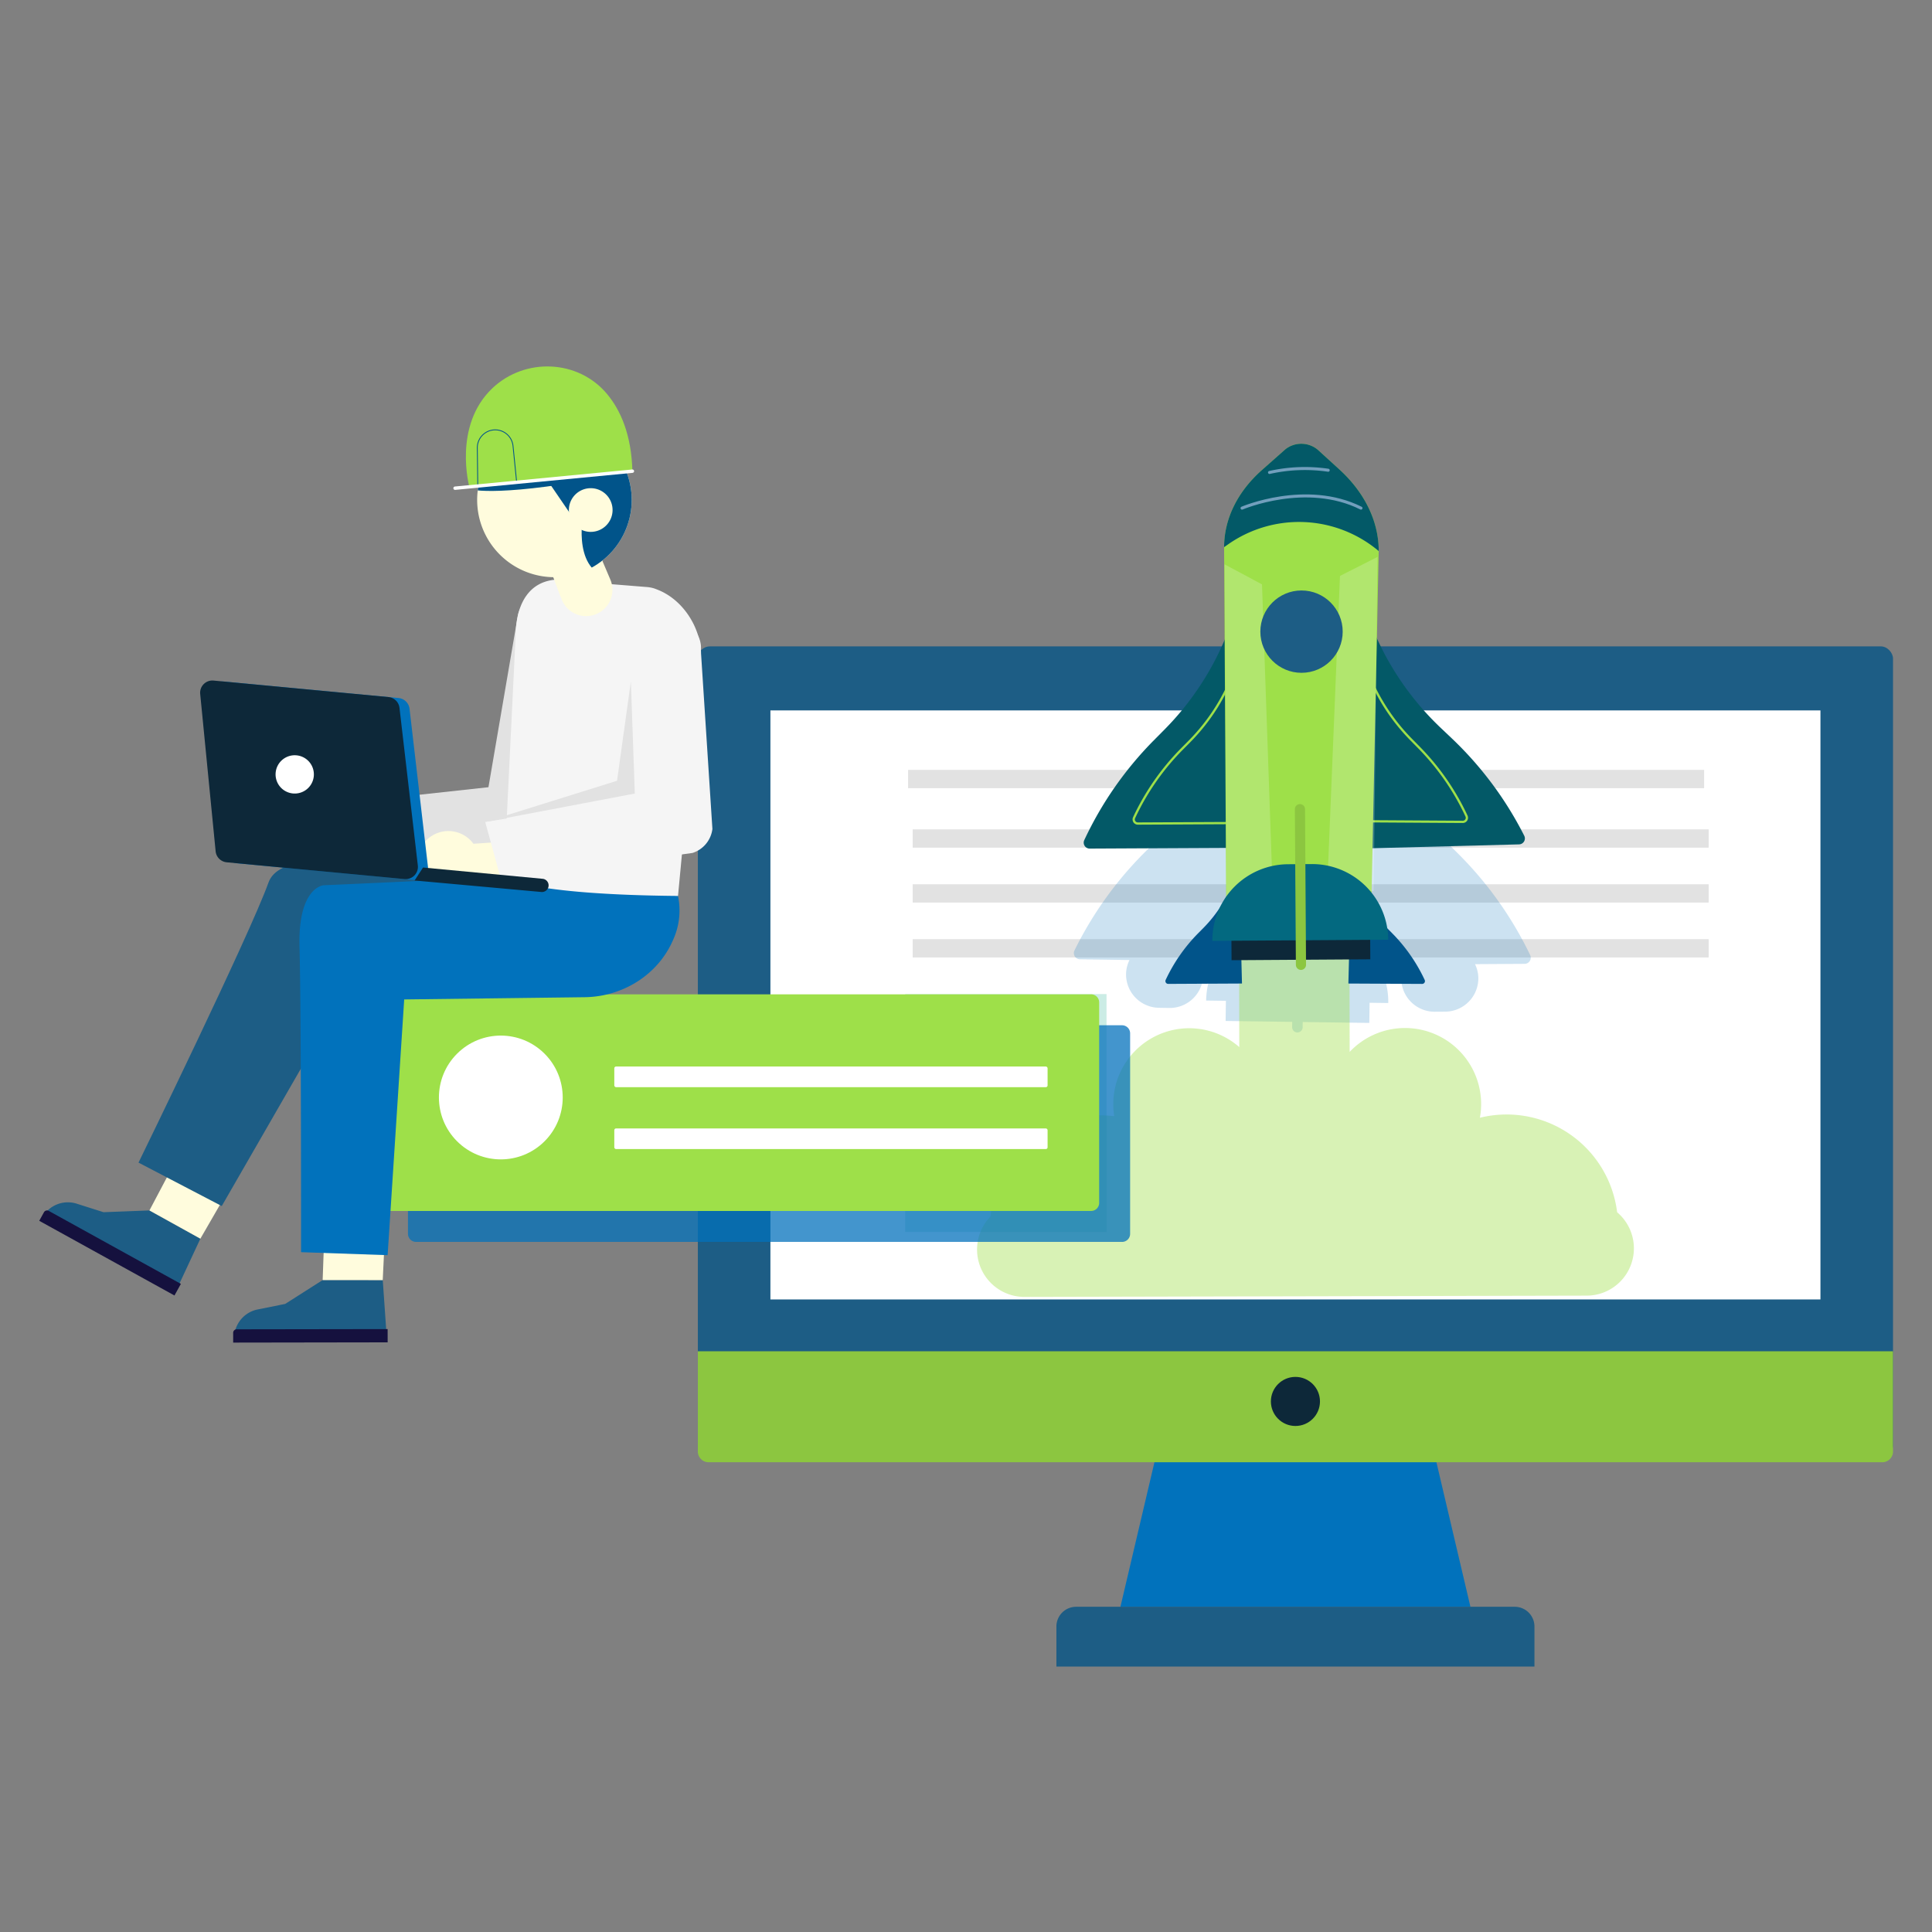 <svg xmlns="http://www.w3.org/2000/svg" xmlns:xlink="http://www.w3.org/1999/xlink" width="640" height="640" viewBox="0 0 640 640"><rect x="0" y="0" width="640" height="640" fill="#808080" stroke="none"/><defs><style>.a{fill:#719fbd;}.b,.j,.t{fill:#0071bc;}.c{fill:#1c5c85;}.ab,.d,.f,.p,.q{fill:#fff;}.e{fill:#cbece5;}.f{stroke:#cbece5;}.f,.n,.r,.z{stroke-miterlimit:10;}.g{fill:#e2e2e2;}.h{fill:#8cc63f;}.i{fill:#0c2738;}.j{opacity:0.2;}.k,.o{fill:#9ee048;}.k{opacity:0.4;}.l{fill:#025866;}.m{fill:#00538a;}.aa,.n,.r,.z{fill:none;}.n{stroke:#9ee048;stroke-width:0.75px;}.aa,.n,.r{stroke-linecap:round;}.p{opacity:0.202;}.q{opacity:0.203;}.r{stroke:#719fbd;}.s{fill:#02687f;}.t{opacity:0.74;}.u{fill:#14103d;}.v{fill:#fffcdd;}.w{fill:#e1ad9d;}.x{fill:#f5f5f5;}.y{clip-path:url(#a);}.z{stroke:#00538a;stroke-width:0.28px;}.aa{stroke:#fff;stroke-linejoin:round;stroke-width:1.121px;}.ab{opacity:0.005;}</style><clipPath id="a"><path class="a" d="M705.082,625.721a25.6,25.6,0,1,0,34.034-12.353A25.6,25.6,0,0,0,705.082,625.721Z" transform="translate(-702.666 -610.953)"/></clipPath></defs><g transform="translate(-896 -136)"><g transform="translate(-13 6)"><g transform="translate(245.134 -639.609)"><g transform="translate(895.039 983.732)"><path class="b" d="M1040.124,1135.253H924.178l11.312-48.075h93.322Z" transform="translate(-784.196 -817.11)"/><rect class="c" width="395.911" height="268.654" rx="4"/><rect class="d" width="347.836" height="195.128" transform="translate(24.037 21.209)"/><g transform="translate(68.699 40.916)"><g transform="translate(0 74.255)"><rect class="e" width="66.678" height="78.802"/><rect class="f" width="40.159" height="40.159" rx="6.625" transform="translate(13.26 5.304)"/></g><rect class="g" width="263.683" height="6.062" transform="translate(0.947)"/><rect class="g" width="263.683" height="6.062" transform="translate(2.462 19.7)"/><rect class="g" width="263.683" height="6.062" transform="translate(2.462 37.885)"/><rect class="g" width="263.683" height="6.062" transform="translate(2.462 56.07)"/></g><path class="h" d="M0,0H395.911a0,0,0,0,1,0,0V33.2a3.559,3.559,0,0,1-3.559,3.559H3.559A3.559,3.559,0,0,1,0,33.2V0A0,0,0,0,1,0,0Z" transform="translate(0 233.507)"/><path class="c" d="M6.531,0h145.3a6.531,6.531,0,0,1,6.531,6.531V19.8a0,0,0,0,1,0,0H0a0,0,0,0,1,0,0V6.531A6.531,6.531,0,0,1,6.531,0Z" transform="translate(118.773 318.143)"/><circle class="i" cx="8.13" cy="8.13" r="8.13" transform="translate(189.825 241.991)"/></g><g transform="translate(987.503 883.609)"><path class="j" d="M1066.845,1042.585a121.93,121.93,0,0,0-24.244-33.964l-3.655-3.606a98.445,98.445,0,0,1-23.337-36.352l-3.364-9.232-1.111,79.248c-.124-.111-.238-.233-.364-.342l1.471-113.022a44.6,44.6,0,0,0-10.562-28.676l-5.807-6.9a5.6,5.6,0,0,0-8.58.013l-6.252,7.47a42.632,42.632,0,0,0-10.015,27.432l.755,111.249c-.045.027-.093.053-.138.082l-.407-77.6-3.444,9.2a98.433,98.433,0,0,1-23.655,36.145l-3.686,3.575a121.932,121.932,0,0,0-24.542,33.749,2.041,2.041,0,0,0,1.8,2.942l16.417.247a10.864,10.864,0,0,0-1.137,4.628,11.06,11.06,0,0,0,10.862,11.195l3.482.053a11.062,11.062,0,0,0,11.195-10.862h0a10.864,10.864,0,0,0-1-4.661l5.677.085a25.953,25.953,0,0,0-3.681,12.984l6.538.087-.091,6.676,22.058.3-.024,1.74a1.741,1.741,0,1,0,3.483.047l.024-1.74,22.058.3.089-6.676,6.19.084a26.008,26.008,0,0,0-3.088-12.671l8.423-.053a10.882,10.882,0,0,0-1.037,4.65l0,0a11.064,11.064,0,0,0,11.1,10.96l3.482-.024a11.06,11.06,0,0,0,10.96-11.1,10.838,10.838,0,0,0-1.1-4.637l16.419-.1A2.041,2.041,0,0,0,1066.845,1042.585Z" transform="translate(-883.604 -840.221)"/><path class="k" d="M1110.105,1108.372a36.885,36.885,0,0,0-45.457-31.3,25.213,25.213,0,0,0-43.142-21.818l-.213-94.911-36.559.082.209,93.247a25.148,25.148,0,0,0-41.422,22.884,36.761,36.761,0,0,0-40.962,33.2,15.685,15.685,0,0,0,11.193,26.663l186.276-.418a15.659,15.659,0,0,0,10.076-27.623Z" transform="translate(-898.048 -820.804)"/><g transform="translate(35.355 33)"><g transform="translate(0 50.42)"><path class="l" d="M969.489,911.335l-3.148,8.949a95.019,95.019,0,0,1-22.135,35.352l-3.49,3.522a117.766,117.766,0,0,0-23.039,33.057h0a1.971,1.971,0,0,0,1.8,2.806l52.125-.26Z" transform="translate(-917.49 -911.335)"/><path class="m" d="M956.747,960.427l-1.475,4.2A44.551,44.551,0,0,1,944.9,981.194l-1.637,1.651a55.2,55.2,0,0,0-10.8,15.5h0a.924.924,0,0,0,.842,1.315l24.435-.122-.132-5.2Z" transform="translate(-905.31 -871.153)"/><path class="m" d="M966.693,960.427l1.477,4.2a44.5,44.5,0,0,0,10.376,16.572l1.635,1.651a55.159,55.159,0,0,1,10.8,15.5h0a.924.924,0,0,1-.842,1.315l-24.435-.122Z" transform="translate(-878.026 -871.153)"/><path class="n" d="M962.483,921.032l-2.173,6.176a65.586,65.586,0,0,1-15.276,24.4l-2.408,2.431a81.241,81.241,0,0,0-15.9,22.811h0a1.361,1.361,0,0,0,1.24,1.937l35.972-.18" transform="translate(-910.034 -903.398)"/></g><g transform="translate(89.596 50.631)"><path class="l" d="M967.866,911.451l3.426,8.849a95.036,95.036,0,0,0,23.233,34.639l3.6,3.413a117.687,117.687,0,0,1,24.064,32.318h0a1.971,1.971,0,0,1-1.708,2.86L968.37,994.9Z" transform="translate(-965.853 -911.451)"/><path class="n" d="M968.288,920.707l2.166,6.179A65.562,65.562,0,0,0,985.7,951.3l2.4,2.435a81.244,81.244,0,0,1,15.87,22.831h0a1.36,1.36,0,0,1-1.242,1.935l-35.972-.225" transform="translate(-966.759 -903.875)"/></g><g transform="translate(46.507)"><path class="o" d="M943.813,1045.489l-.749-127.63c.011-9.358,4.433-18.378,12.526-25.541l7.792-6.9a8.521,8.521,0,0,1,10.664.131l7.194,6.559c8.45,7.7,13.057,17.256,13.046,27.05l-2.62,125.375Z" transform="translate(-943.064 -883.609)"/><path class="l" d="M994.286,919.159c.011-9.795-4.6-19.345-13.046-27.05l-7.194-6.559a8.521,8.521,0,0,0-10.664-.131l-7.792,6.9c-8.092,7.163-12.515,16.183-12.526,25.541l1.367-.957a40.943,40.943,0,0,1,49.854,2.257Z" transform="translate(-943.064 -883.609)"/><path class="p" d="M978.522,904.223l-12.433,6.3-4.255,103.859,15.425.559Z" transform="translate(-927.701 -866.736)"/><path class="q" d="M943.152,905.574l12.393,6.635,3.626,103.964-15.427.147Z" transform="translate(-942.992 -865.63)"/><circle class="c" cx="13.639" cy="13.639" r="13.639" transform="translate(12.007 48.599)"/><path class="r" d="M946.333,897.152s21.216-9.092,39.4,0" transform="translate(-940.388 -875.831)"/><path class="r" d="M951.338,889.431a53.278,53.278,0,0,1,19.436-.736" transform="translate(-936.292 -879.923)"/></g><g transform="translate(42.62 119.361)"><path class="i" d="M967.226,960.651h0a22.982,22.982,0,0,0-22.831,23.133l.051,7.847,45.963-.3-.051-7.847A22.983,22.983,0,0,0,967.226,960.651Z" transform="translate(-938.089 -939.911)"/><path class="s" d="M973.793,960.175l-7.807.053a25.223,25.223,0,0,0-25.059,25.388h0l58.254-.382h0A25.225,25.225,0,0,0,973.793,960.175Z" transform="translate(-940.927 -940.301)"/><path class="h" d="M957.986,1004.179h0a1.686,1.686,0,0,1-1.693-1.671l-.338-51.569a1.689,1.689,0,0,1,1.671-1.693h0a1.69,1.69,0,0,1,1.693,1.671l.336,51.569A1.687,1.687,0,0,1,957.986,1004.179Z" transform="translate(-928.626 -949.246)"/></g></g></g><g transform="translate(788.757 1098.99)"><path class="t" d="M2.677,0H236.548a2.677,2.677,0,0,1,2.677,2.677V69.091a2.676,2.676,0,0,1-2.676,2.676H2.676A2.676,2.676,0,0,1,0,69.091V2.677A2.677,2.677,0,0,1,2.677,0Z" transform="translate(10.252 10.252)"/><path class="o" d="M2.677,0H236.548a2.676,2.676,0,0,1,2.676,2.676V69.091a2.676,2.676,0,0,1-2.676,2.676H2.677A2.677,2.677,0,0,1,0,69.091V2.677A2.677,2.677,0,0,1,2.677,0Z"/><rect class="d" width="143.535" height="6.835" rx="0.573" transform="translate(78.602 23.922)"/><rect class="d" width="143.535" height="6.835" rx="0.573" transform="translate(78.602 44.427)"/><circle class="d" cx="20.505" cy="20.505" r="20.505" transform="translate(12.012 34.175) rotate(-45)"/></g></g><g transform="translate(249.902 -355.642)"><g transform="translate(672.098 770.681)"><g transform="translate(0 83.997)"><g transform="translate(0 29.243)"><path class="c" d="M708.333,668.073l-15.2.583-8.9-2.823a9.671,9.671,0,0,0-10.943,3.815l-1.12,1.665,44.445,24.553,8.594-18.436Z" transform="translate(-671.832 -665.381)"/><path class="u" d="M716.895,694.124l-44.8-24.742,1.566-2.838a1.164,1.164,0,0,1,1.576-.451l43.781,24.182-2.126,3.848" transform="translate(-672.098 -663.253)"/></g><path class="v" d="M696.666,700.51,708.4,680.19l-11.739-20.972L679.79,691.156Z" transform="translate(-643.29 -659.218)"/></g><path class="c" d="M791.517,649.924s-63.337-18.175-69.439-1.077-43.05,92.763-43.05,92.763L706.607,756l41.37-71.845,55.659-4.84Z" transform="translate(-646.146 -641.518)"/><g transform="translate(64.233 5.498)"><g transform="translate(0 97.191)"><g transform="translate(0 36.306)"><path class="c" d="M715.122,670.808l-12.4,7.9-9.149,1.841a9.674,9.674,0,0,0-7.721,8.641l-.171,2,50.771-.081-1.419-20.286Z" transform="translate(-685.473 -670.808)"/><path class="u" d="M736.813,678.625l-51.174.081,0-3.241a1.153,1.153,0,0,1,1.153-1.158l50.016-.076.01,4.394" transform="translate(-685.634 -657.988)"/></g><path class="v" d="M711.788,699.48l1.622-34.043-20.225-2.28-1.3,36.306Z" transform="translate(-662.234 -663.157)"/></g><path class="b" d="M757.992,642.676l-59.7,2.719s-8.584.47-8.005,20.571.517,100.973.517,100.973l28.677.992,5.486-84.715,59.759-.74c12.594-.152,24.311-7.375,29.3-18.944a23.438,23.438,0,0,0,1.642-14.6Z" transform="translate(-668.304 -642.676)"/></g></g><g transform="translate(725.392 677.664)"><g transform="translate(23.463 0.773)"><g transform="translate(0 75.466)"><path class="w" d="M708.787,648.218c.014,5.666-3.83,6.52-9.491,6.535s-11.014-.831-11.024-6.5a10.257,10.257,0,0,1,20.514-.038Z" transform="translate(-688.273 -637.982)"/><path class="w" d="M707.924,650.247l-11.854.024a5.654,5.654,0,0,1-5.642-5.619h0a5.647,5.647,0,0,1,5.619-5.642l11.858-.024a5.647,5.647,0,0,1,5.643,5.618h0A5.649,5.649,0,0,1,707.924,650.247Z" transform="translate(-680.206 -634.222)"/></g><path class="g" d="M697.138,714.771l-3.953-19.4,48.74-5.315,9.752-56.945c.982-5.172,8.475-11.593,13.648-10.611l-1.49-.422c5.177.982,9.932,6.995,8.95,12.167l-9.491,68.125a9.536,9.536,0,0,1-7.113,7.488Z" transform="translate(-669.876 -622.079)"/></g><path class="x" d="M752,624.365a10.382,10.382,0,0,1,2.933.674l.489.195c8.366,3.27,14.032,12.243,14.412,20.657l-7.621,80.795c-50.5-.437-57.676-6.254-57.676-6.254l4.015-82.651c.617-7.8,4.19-15.128,13.069-15.864h0Z" transform="translate(-603.907 -621.916)"/><g transform="translate(71.984 11.806)"><g transform="translate(0 71.465)"><path class="v" d="M718.989,649.017c.389,5.652-3.383,6.762-9.035,7.152s-11.042-.1-11.432-5.747a10.257,10.257,0,0,1,20.467-1.4Z" transform="translate(-698.498 -639.464)"/><path class="v" d="M718.494,651.473l-11.826.812a5.646,5.646,0,0,1-6-5.229h0a5.648,5.648,0,0,1,5.234-6.008l11.825-.811a5.653,5.653,0,0,1,6,5.234h0A5.653,5.653,0,0,1,718.494,651.473Z" transform="translate(-690.43 -636.62)"/></g><path class="x" d="M708.464,711.952l-5.234-19.1,53.115-8.542-3.023-49.39c.636-5.229,6.368-11.109,11.6-10.473h0c5.229.641,10.374,6.321,9.738,11.55l3.83,59.18a9.558,9.558,0,0,1-6.6,7.949Z" transform="translate(-680.774 -624.404)"/></g><g transform="translate(0 33.404)"><path class="b" d="M688.47,629.039l57.951,5.467a4.056,4.056,0,0,1,3.649,3.569l6.083,52.223a4.056,4.056,0,0,1-4.413,4.5l-58.914-5.552a4.058,4.058,0,0,1-3.654-3.645l-5.12-52.128A4.058,4.058,0,0,1,688.47,629.039Z" transform="translate(-680.696 -628.708)"/><path class="i" d="M687.762,628.973l57.956,5.467A4.05,4.05,0,0,1,749.367,638l6.079,52.228a4.054,4.054,0,0,1-4.408,4.5l-58.914-5.552a4.066,4.066,0,0,1-3.659-3.644l-5.115-52.133A4.056,4.056,0,0,1,687.762,628.973Z" transform="translate(-683.329 -628.955)"/><path class="i" d="M701.1,642.01l39.6,3.735a2.195,2.195,0,0,1,1.984,2.392h0a2.2,2.2,0,0,1-2.392,1.979L698.3,646.31Z" transform="translate(-627.256 -580.06)"/><path class="d" d="M701.252,641.111a6.342,6.342,0,1,1-5.718-6.909A6.338,6.338,0,0,1,701.252,641.111Z" transform="translate(-663.6 -609.413)"/></g><path class="g" d="M751.478,629.021l1.307,37.131-49.555,9.408L746.9,661.92Z" transform="translate(-608.791 -595.303)"/></g><g transform="translate(809.84 607.032)"><g transform="translate(7.314 18.608)"><path class="v" d="M707.859,630.248l3.312,8.888a8.7,8.7,0,0,0,7.569,5.647h0a8.71,8.71,0,0,0,8.6-12.1l-5.813-13.657Z" transform="translate(-683.216 -580.701)"/><path class="v" d="M711.5,642.5s16.32-3.085,13.923-17.354-17.748-3.132-17.748-3.132l1.5,14.241Z" transform="translate(-683.909 -585.034)"/><path class="v" d="M705.082,625.721a25.6,25.6,0,1,0,34.034-12.353A25.6,25.6,0,0,0,705.082,625.721Z" transform="translate(-702.666 -610.953)"/><g class="y"><path class="m" d="M743.569,650.185s-4.033,20.509,11.043,20.955,6.871-38.471,6.871-38.471l-23.86-24.007-36.506,8.983,3.625,23.608s5.8,3.08,37.185-2.093Z" transform="translate(-708.467 -619.529)"/><path class="m" d="M706.923,614.031l11.992,17.541,10.339-11.424Z" transform="translate(-686.721 -599.424)"/></g><path class="v" d="M709.753,619.7a7.237,7.237,0,1,0,9.619-3.492A7.24,7.24,0,0,0,709.753,619.7Z" transform="translate(-678.68 -593.808)"/></g><path class="o" d="M703.042,646.976s-5.533-20.177,7.555-32.667c10.786-10.3,28.425-9.633,38.006,1.8,4.5,5.372,8.11,13.453,8.442,25.611Z" transform="translate(-698.294 -607.032)"/><path class="z" d="M702.835,630.058l-.156-12.6a5.93,5.93,0,0,1,5.652-5.994h0a5.927,5.927,0,0,1,6.178,5.329l1.262,12.571" transform="translate(-695.307 -590.451)"/><line class="aa" x1="58.752" y2="5.639" transform="translate(0 34.692)"/></g></g></g><rect class="ab" width="640" height="640" transform="translate(896 136)"/></g></svg>